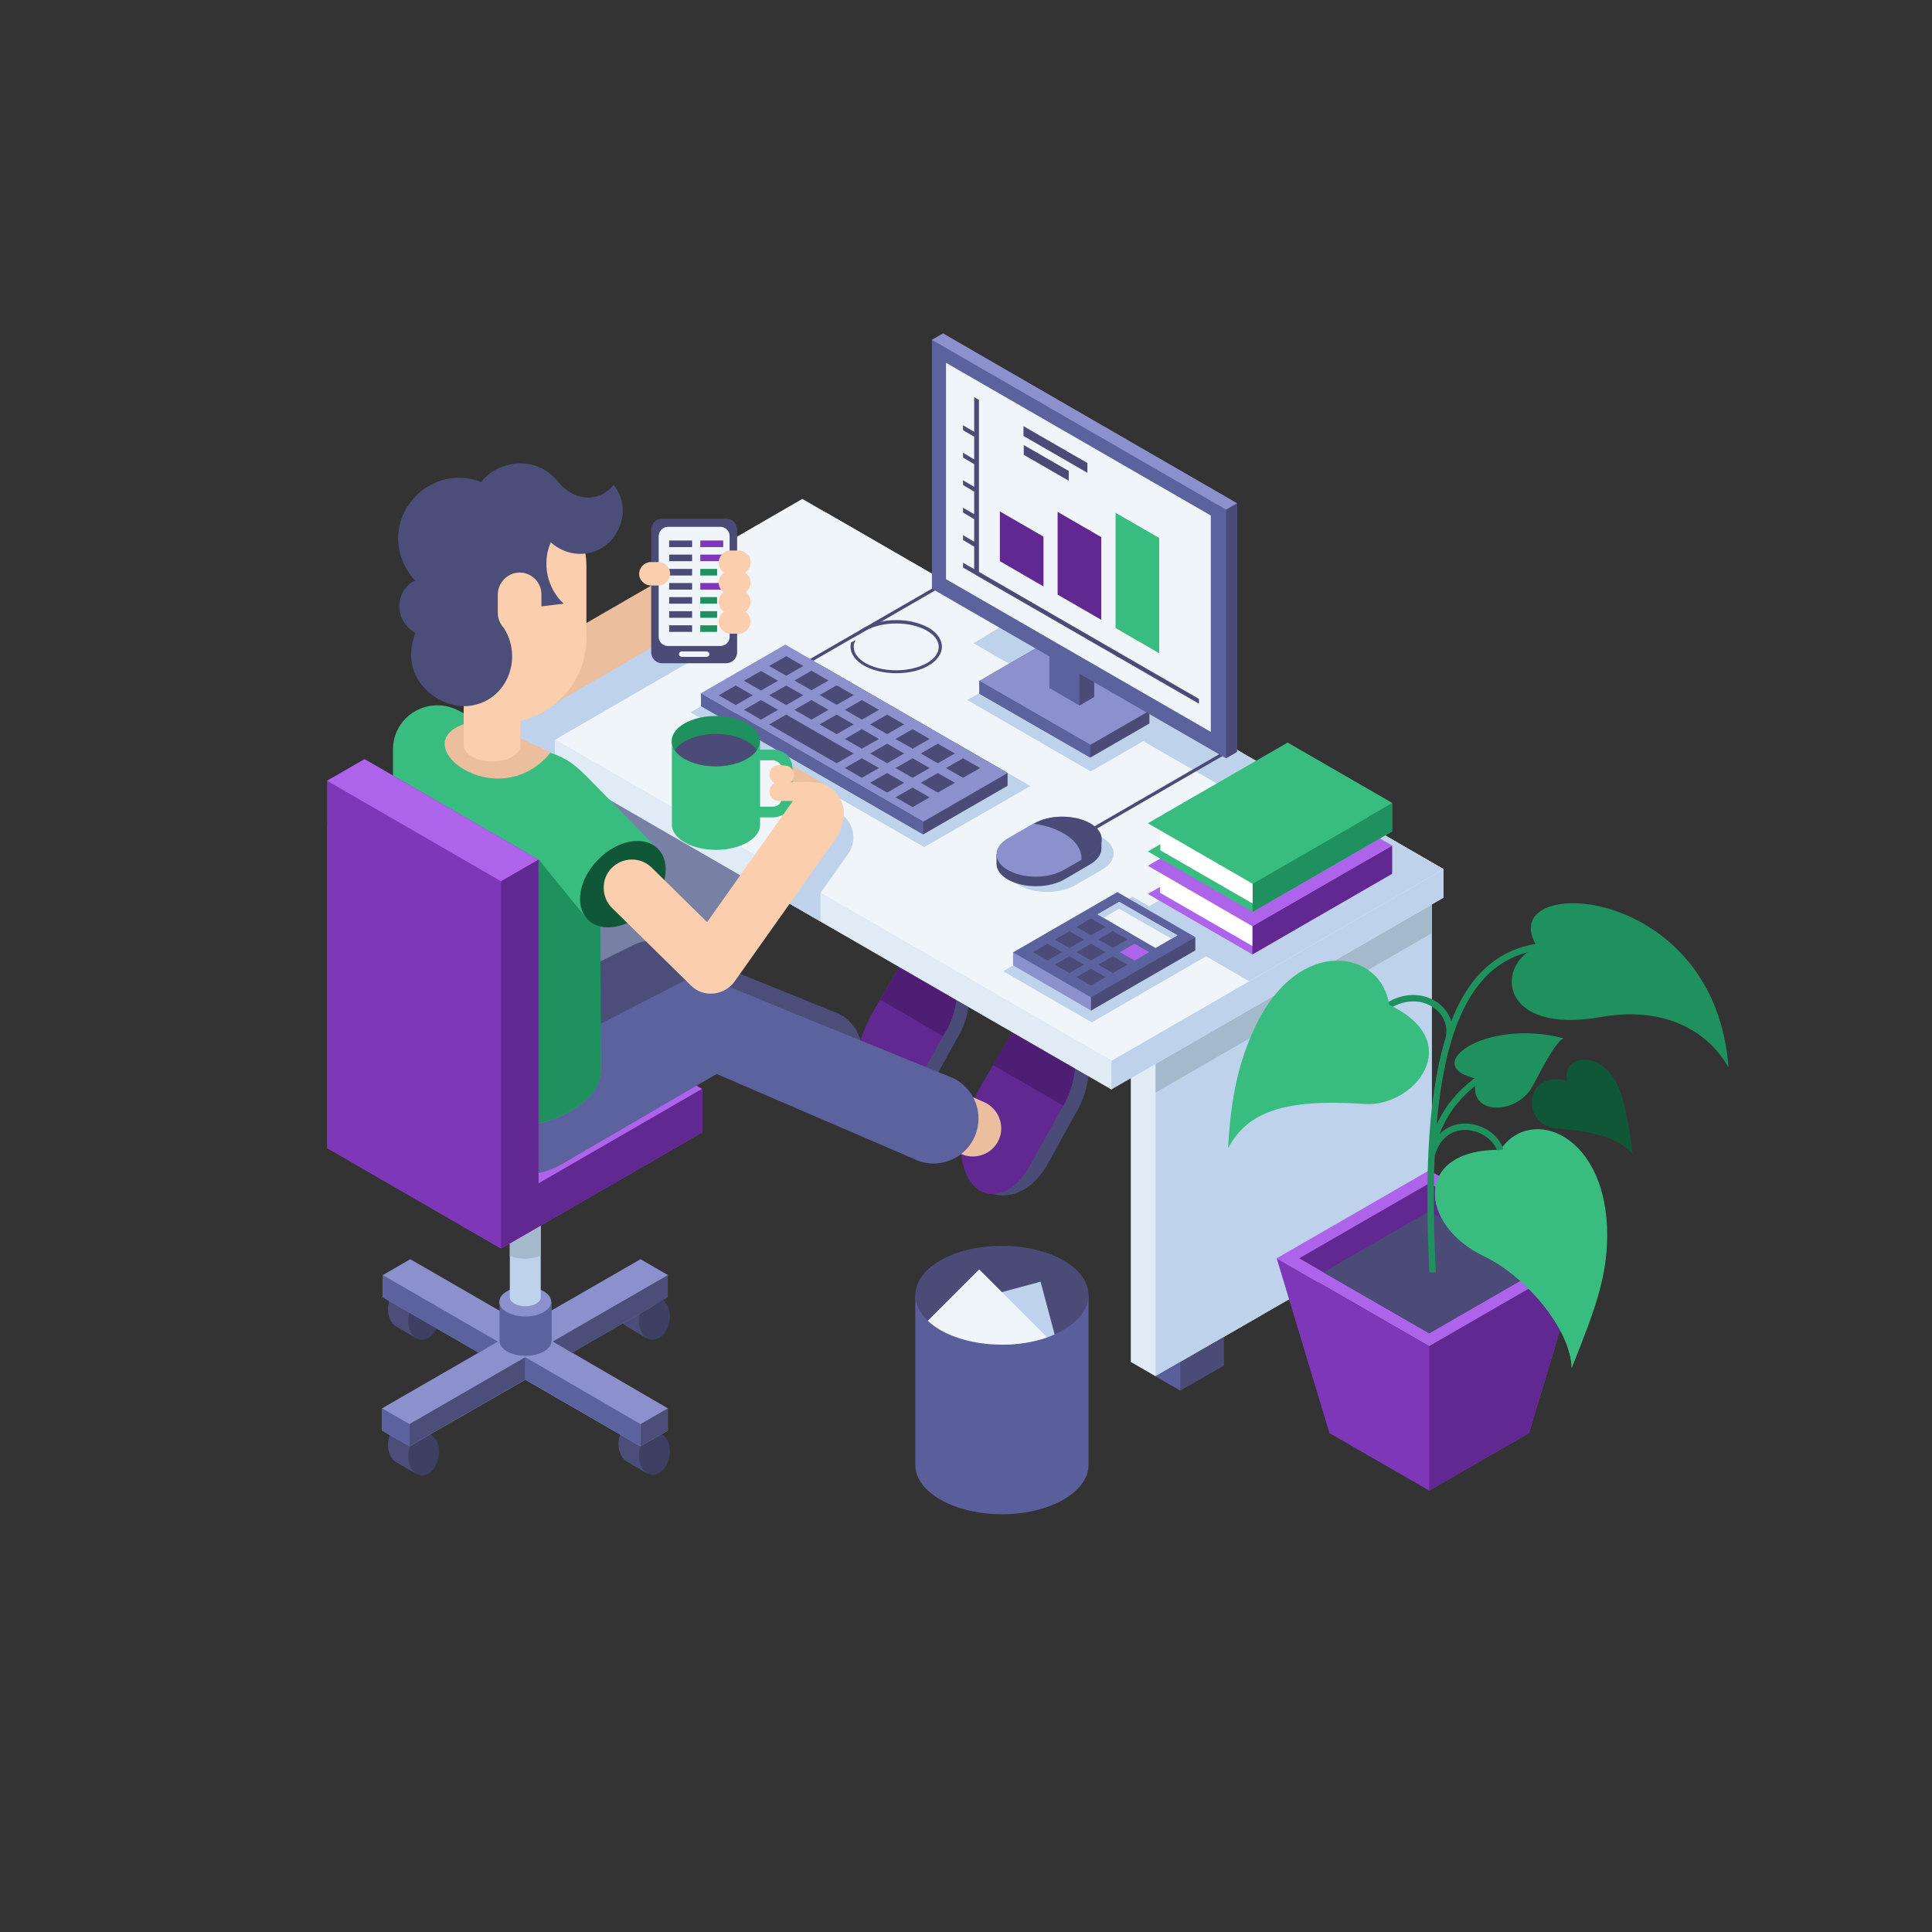 <svg version="1.1" id="_x31_" xmlns="http://www.w3.org/2000/svg" x="0" y="0" viewBox="0 0 850 850" xml:space="preserve"><rect x="0" y="0" width="850" height="850" fill="#333333" stroke="none"/><style>.st0{fill:#4b4b78}.st0,.st1,.st2,.st3{fill-rule:evenodd;clip-rule:evenodd}.st1{fill:#622891}.st2{fill:#4d1e73}.st3{fill:#e1ebf5}.st11,.st12,.st13{fill-rule:evenodd;clip-rule:evenodd}.st4{fill:#bed2eb}.st4,.st5,.st8,.st9{fill-rule:evenodd;clip-rule:evenodd}.st5{fill:#a5b9cd}.st8{fill:#5a5f9b}.st9{fill:#f0f5fa}.st11{fill:#8c91cd}.st12{fill:#4b4e78}.st13{fill:#ebbe9e}.st14{fill:#ae63eb}.st14,.st15,.st16,.st17,.st18,.st19{fill-rule:evenodd;clip-rule:evenodd}.st15{fill:#fff}.st16{fill:#5c629e}.st17{fill:#39bc80}.st18{fill:#1e915f}.st19{fill:#7f37b9}.st20{fill:#105738}.st20,.st22,.st23{fill-rule:evenodd;clip-rule:evenodd}.st22{fill:#3d3f63}.st23{fill:#fbceae}</style><switch><g><path class="st0" d="M423.3 507.8c0 17 24.5 28.9 38.2 3.3l11.7-21.2c3.6-5.8 5.9-13.3 6-20.9 0-14.1-7.8-23.2-17.5-20.3l-7.6 2.3-.6 3.1c-1.7 1.8-3.3 4.1-4.7 6.5-5.4 9.3-25.4 40.6-25.5 47.2z"/><path class="st1" d="M422.8 504.6c0 14.1 7.8 23.1 17.4 20.2 4.5-1.3 8.6-5 11.7-10 .4-.6.8-1.3 1.2-2l14.1-25.3c3.6-5.7 5.9-13.2 5.9-20.8 0-14.1-7.8-23.1-17.4-20.2-5 1.5-9.6 5.9-12.8 11.8L431.4 478c-3.2 5.6-8.6 19.4-8.6 26.6z"/><path class="st2" d="M467.8 486.4c3.3-5.6 5.3-12.6 5.3-19.8 0-14.1-7.8-23.1-17.4-20.2-5 1.5-9.6 5.9-12.8 11.8l-6 10.4 30.9 17.8z"/><path class="st0" d="M376.3 472.8c0 15.3 22 25.9 34.3 3l10.5-19c3.3-5.2 5.3-11.9 5.4-18.8 0-12.7-7-20.9-15.7-18.3l-6.8 2-.5 2.8c-1.6 1.7-3 3.6-4.2 5.8-4.9 8.4-22.9 36.5-23 42.5z"/><path class="st1" d="M375.9 469.8c0 12.6 7 20.8 15.6 18.2 4-1.2 7.7-4.5 10.5-9 .4-.6.7-1.2 1-1.8l12.6-22.7c3.3-5.2 5.3-11.9 5.3-18.7 0-12.6-7-20.8-15.6-18.2-4.5 1.3-8.6 5.3-11.4 10.6L383.6 446c-2.9 5.1-7.7 17.4-7.7 23.8z"/><path class="st2" d="M414.9 455.9l.8-1.4c3.3-5.2 5.3-11.9 5.3-18.7 0-12.6-7-20.8-15.6-18.2-4.5 1.3-8.6 5.3-11.4 10.6l-6.7 11.6 27.6 16.1z"/><path class="st3" d="M497.5 599.2l10.9 6.3 121.5-70.1v-150l-132.4 76.5z"/><path class="st4" d="M508.4 468.1v137.4l121.5-70.1V398z"/><path class="st5" d="M508.4 468.1v12.6l121.5-70.1V398z"/><path class="st3" d="M230.9 439.2l10.9 6.3 121.5-70.1v-150l-132.4 76.5z"/><path fill-rule="evenodd" clip-rule="evenodd" fill="#7980a6" d="M241.8 308.1v137.4l121.5-70.1V238z"/><path fill-rule="evenodd" clip-rule="evenodd" fill="#a6b8cf" stroke="#4b4b78" stroke-width=".216" stroke-miterlimit="22.926" d="M241.8 308.1v12.6l121.5-70.1V238z"/><path class="st0" d="M252.7 451.8l-10.9-6.3 30.1-17.3v12.6z"/><path class="st8" d="M252.7 451.8v-12.6l-10.9 6.3z"/><path class="st0" d="M338 402.6l-10.9-6.3 30-17.3v12.6z"/><path class="st8" d="M338 402.6V390l-10.9 6.3z"/><path class="st4" d="M363.3 225.4l271.8 157V395L489 479.3 217.2 322.4v-12.6z"/><path class="st3" d="M489 466.7v12.6L206.9 316.5v-12.6z"/><path class="st9" d="M353 219.5l282.1 162.9L489 466.7 206.9 303.9z"/><path class="st4" d="M498.2 394.5l38.9 22.5-56.8 32.8-38.9-22.5zm-53-121.7l117.3 67.7v14.3l-4.8 2.8L428.3 283zm-84.2 120l-21.7-12.5 13.5-19.1c4-5.6 11.8-6.9 17.4-3 5.6 4 6.9 11.8 3 17.4L361 392.8v12.6l-24.8-14.3v-12.6l24.8 14.3zm-135.5-78.2l-2.5-4.3 80.5-46.5 11.8 20.5-71.2 41.2V338l-24.9-14.4v-.8c0-3.7 1.6-7 4.2-9.3l2.1 1.1zm246.9 50.9c9.7 0 17.6 4.5 17.6 10 0 2.6-1.7 4.9-4.5 6.7-.4.2-.7.4-1.1.7l-10.6 6.1c-3.2 2.1-7.9 3.4-13.1 3.4-9.7 0-17.6-4.5-17.6-10 0-2.9 2.1-5.5 5.5-7.3l11.3-6.5c3.1-2 7.6-3.1 12.5-3.1z"/><path class="st0" d="M355.9 290.2l59.3-34.2.7 1.2-59.3 34.2z"/><path fill-rule="evenodd" clip-rule="evenodd" fill="none" stroke="#4b4b78" stroke-width="1.417" stroke-linecap="round" stroke-miterlimit="22.926" d="M470.2 370.9l70.6-40.8"/><path class="st0" d="M467.3 363.5c7 0 13 2.3 15.7 5.7h1.6v4.1c0 2.5-1.7 4.9-4.4 6.6-.4.2-.7.4-1.1.7l-10.3 6c-3.2 2-7.8 3.3-13 3.3-9.6 0-17.4-4.4-17.4-9.9v-4.3l2-.3c.9-1 2.1-1.9 3.5-2.6l11-6.4c3.1-1.7 7.5-2.9 12.4-2.9z"/><path class="st11" d="M467.3 359.3c9.5 0 17.3 4.4 17.3 9.9 0 2.5-1.7 4.8-4.4 6.6-.4.2-.7.4-1.1.6l-10.5 6c-3.2 2-7.8 3.3-12.9 3.3-9.5 0-17.3-4.4-17.3-9.9 0-2.8 2.1-5.4 5.4-7.2l11.1-6.4c3.2-1.7 7.6-2.9 12.4-2.9z"/><path class="st0" d="M467.3 359.3c9.6 0 17.4 4.4 17.4 9.9 0 2.5-1.7 4.9-4.4 6.6-.4.2-.7.4-1.1.7l-3.4 2v-.9c0-7.4-8.9-13.5-20.9-15.2 3.1-1.9 7.5-3.1 12.4-3.1z"/><path class="st4" d="M466 284.7l54.2 31.4-40.3 23.3-54.3-31.4zm-115.6 1.8l102.9 59.3-46.7 26.9-102.8-59.3zm234 66.6l50.7 29.3-85.5 49.3-50.6-29.2z"/><path class="st12" d="M394.3 272.8c5.5 0 10.4 1.3 14.1 3.3 3.7 2.1 6 5.1 6 8.4 0 3.3-2.3 6.3-6 8.4-3.6 2.1-8.6 3.3-14.1 3.3s-10.4-1.3-14.1-3.3c-3.7-2.1-6-5.1-6-8.4 0-.6.1-1.2.2-1.8l2-1.1c-.5.9-.8 1.9-.8 3 0 2.8 2 5.3 5.3 7.2 3.4 1.9 8.1 3.1 13.4 3.1 5.2 0 9.9-1.2 13.4-3.1 3.3-1.9 5.3-4.4 5.3-7.2s-2-5.3-5.3-7.2c-3.4-1.9-8.1-3.1-13.4-3.1-5.2 0-9.9 1.2-13.4 3.1l-.2.1-5.4 3.1c1-1.7 2.7-3.2 4.9-4.4 3.7-2.1 8.7-3.4 14.1-3.4z"/><path class="st13" d="M439.5 501.3c-2.7 6.3-10.1 9.2-16.4 6.5l-44.7-19.6c-6.3-2.7-9.2-10.1-6.5-16.4 2.7-6.3 10.1-9.2 16.4-6.5l44.7 19.6c6.3 2.8 9.2 10.2 6.5 16.4z"/><path class="st0" d="M519.3 611.8l-10.9-6.3 30.1-17.3v12.6z"/><path class="st8" d="M519.3 611.8v-12.6l-10.9 6.3z"/><path class="st0" d="M604.6 562.6l-10.9-6.3 30-17.3v12.6z"/><path class="st8" d="M604.6 562.6V550l-10.9 6.3z"/><path class="st12" d="M237 436.4l41.6-20.6c2.4-1.2 5.4-1.9 8.1-1.9 2.7 0 4.8.6 6.9 1.6l74.2 30h.1l.3.1c6.6 2.9 11.1 9.5 11 17.1-.1 10.2-8.5 18.3-18.6 18.1-2.4 0-4.7-.5-6.8-1.4-.3-.1-.5-.2-.8-.3l-60-25.8-63.1 35.6c-.4.2-.8.5-1.2.7l-.1.1c-4.9 2.6-4.1 4.1-16.4 4-12.3-.2-33.5-15.6-33.3-34.2.3-18.6 20.2-33.5 34.2-33.3 14.1.1 17.8 4 23.9 10.2z"/><path class="st14" d="M566.5 357.8l46 26.6-61.5 35.5-46-26.6z"/><path class="st1" d="M612.5 372v12.4L551 419.9v-12.4z"/><path class="st15" d="M510.4 380.5v12.3l40.6 23.4v-12.3z"/><path class="st14" d="M566.5 345.4l46 26.6-61.5 35.5-46-26.6z"/><path class="st0" d="M457 284.5l48.7 28.2v5.6l-26 15-48.8-28.1v-5.6z"/><path class="st11" d="M457.1 284.4l48.8 28.2-26.2 15.1-48.8-28.1z"/><path class="st16" d="M479.7 327.7v5.6l-48.8-28.1v-5.6zm-4.8-38.3l6.5 10.7v6.5l-6.5 3.8-13.2-7.7v-20.9z"/><path class="st0" d="M474.9 289.4v21l6.5-3.8v-20.9z"/><path class="st16" d="M544.2 221.4v109.4l-4.8 2.8L410 259V149.5l4.9-2.8z"/><path class="st0" d="M539.4 224.2v109.4l4.8-2.8V221.4z"/><path class="st11" d="M539.4 224.2L410 149.5l4.9-2.8 129.3 74.7z"/><path class="st9" d="M532.7 226.8V322l-116.5-67.2v-95.2z"/><path class="st17" d="M566.5 339.1l46.1 26.6-61.5 35.5-46.1-26.6z"/><path class="st18" d="M612.6 353.3v12.4l-61.5 35.5v-12.4z"/><path class="st15" d="M510.5 361.7v12.4l40.6 23.4v-12.3z"/><path class="st17" d="M566.5 326.7l46.1 26.6-61.5 35.5-46.1-26.6z"/><path class="st0" d="M360.7 292.4l82.6 47.7v5.6l-37.1 21.4-82.5-47.6v-5.7z"/><path class="st11" d="M345.5 283.6l97.8 56.5-37.1 21.4-97.8-56.5z"/><path class="st16" d="M406.2 361.5v5.6l-97.8-56.4V305z"/><path class="st0" d="M345.9 288.7l7.5 4.3-7.5 4.3-7.5-4.3 7.5-4.3zm29.7 42.8l-7.5 4.3-29.7-17.1 7.5-4.3 29.7 17.1zM357 295.1l-7.5 4.3 7.5 4.3 7.5-4.3-7.5-4.3zm11.1 6.4l7.5 4.3-7.5 4.3-7.5-4.3 7.5-4.3zm11.1 6.5l-7.5 4.3 7.5 4.3 7.5-4.3-7.5-4.3zm11.1 6.4l7.5 4.3-7.5 4.3-7.5-4.3 7.5-4.3zm11.2 6.4l-7.5 4.3 7.5 4.3 7.5-4.3-7.5-4.3zm11.1 6.4l7.5 4.3-7.5 4.3-7.5-4.3 7.5-4.3zm11.1 6.4l-7.5 4.3 7.5 4.3 7.5-4.3-7.5-4.3zm-11.1 15.1l-7.5-4.3 7.5-4.3 7.5 4.3-7.5 4.3zm-11.1-6.5l7.5-4.3-7.5-4.3-7.5 4.3 7.5 4.3zm-11.2-6.4l-7.5-4.3 7.5-4.3 7.5 4.3-7.5 4.3zm-11.1-6.4l7.5-4.3-7.5-4.3-7.5 4.3 7.5 4.3zm-11.1-6.4l7.5-4.3-7.5-4.3-7.5 4.3 7.5 4.3zm-11.1-6.4l7.5-4.3-7.5-4.3-7.5 4.3 7.5 4.3zm-11.1-6.4l-7.5-4.3 7.5-4.3 7.5 4.3-7.5 4.3zm-11.1-6.4l7.5-4.3-7.5-4.3-7.5 4.3 7.5 4.3zm66.7 51.3l7.5-4.3-7.5-4.3-7.5 4.3 7.5 4.3zm-11.2-6.4l-7.5-4.3 7.5-4.3 7.5 4.3-7.5 4.3zm-11.1-6.5l7.5-4.3-7.5-4.3-7.5 4.3 7.5 4.3zm-44.4-25.6l7.5-4.3-7.5-4.3-7.5 4.3 7.5 4.3zm-11.1-6.4l-7.5-4.3 7.5-4.3 7.5 4.3-7.5 4.3z"/><path class="st14" d="M628.8 514.9l67.1 38.7-67.1 38.7-67.1-38.7z"/><path class="st1" d="M628.8 520.6l57.2 33-57.2 33-57.2-33z"/><path class="st0" d="M675.3 559.8l-46.5 26.8-46.6-26.8 46.6-26.9z"/><path class="st19" d="M561.7 553.6l23.2 76.9 43.9 25.3 43.9-25.3 23.2-76.9-67.1 38.7z"/><path class="st1" d="M695.9 553.6l-23.2 76.9-43.9 25.3v-63.5z"/><path class="st18" d="M676.3 416.5c-20.6-32 78-29.8 84.2 53.2-10-17.7-30.2-26.8-55.9-22.3-45.1 8.1-47.1-23-28.3-30.9z"/><path class="st20" d="M689.6 475.6c-3.2-11.1 15.5-15.2 22.8 3.6 2.7 6.8 4.7 18.1 5.9 28.6-7.2-8.7-22.5-10.5-33.4-11.3-15.9-1.3-14.6-26.3 4.7-20.9z"/><path class="st17" d="M691.5 601.8c10.6-26.2 15.4-40.2 15.6-57.6.4-45.1-33.6-58.4-47-38.3-38.1-.4-36.2 32.9-7 46.8 17.7 8.5 37.8 31.5 38.4 49.1z"/><path d="M630.3 559.8c-5.5-105.3 14.2-143 53.7-143.9m-54.2 92.4c5.3-19 26.5-13.7 30.3-2.3m-22.7-49.3c3.2-13.9-15.7-25.5-31.4-10.5m62.7 18.3c-20.5 9.6-31.8 19.1-38 37.4" fill="none" stroke="#1e915f" stroke-width="2.835" stroke-miterlimit="22.926" fill-rule="evenodd" clip-rule="evenodd"/><path class="st18" d="M649.7 474.6c-25.7-5.4 3.6-26.9 38.2-17.8-3.8 1.8-9.9 14.2-13.6 21-7.1 13.3-29.6 13-24.6-3.2z"/><path class="st17" d="M540.3 505.2c1.2-22.1 4.5-37.7 11.9-53.4 19.3-40.8 55.6-33.7 59-9.7 34.4 16.2 11.1 45.1-10.8 43.6-35.9-2.5-51.8 3.8-60.1 19.5zm151.2 96.6l.1-.1c1.3-6.5 1.9-13.2 1.9-20 0-30-12.8-57-33.3-75.9 0 .1-.1.1-.1.2-38.1-.4-36.2 32.9-7 46.8 17.7 8.4 37.8 31.4 38.4 49z"/><path transform="rotate(-30.031 269.136 281.327)" class="st13" d="M222.7 269.5h93v23.7h-93z"/><path class="st19" d="M236.9 398.2v39.3l72 41.6v19.1l-88.5 51.1-76.5-44.2V363.6l16.5-9.6z"/><path class="st14" d="M236.9 437.5l72 41.6-72 41.6z"/><path class="st16" d="M254.7 455.3l44.4-22.8c2.6-1.4 5.5-2.2 8.6-2.2 2.7 0 5.2.6 7.5 1.6L418 473.8h.1l.3.1c7.1 3 12.1 10 12.1 18.2 0 10.9-8.8 19.8-19.8 19.8-2.6 0-5.1-.5-7.3-1.4-.3-.1-.6-.2-.8-.4l-87.3-37.6-67.3 39.2c-.4.3-.8.5-1.3.7l-.1.1c-5.2 2.9-11.2 4.5-17.5 4.5-20 0-36.3-16.2-36.3-36.3 0-20 16.2-36.3 36.3-36.3 9.9.2 19.1 4.3 25.6 10.9z"/><path class="st17" d="M172 479.6l.4-41.5h1v-99.9c0-20.2 20.6-29 27-26.1l41.8 19.1c7.4 2.4 11.3 5.7 17.2 11.7l29.8 30.4-25.2 23.5.3 74.4c0 14-22.4 25.4-44.5 25.4-22.2 0-36.5-7.3-42.3-17.5l-5.5.5z"/><path class="st18" d="M280.6 386.9l-16.5 9.9.3 74.4c0 10.3-12.2 19.3-27.5 23.2V378l21.1 26 22.6-17.1z"/><path class="st12" d="M184.4 574.1c0 1.9-.4 3.8-1.2 5.4v9.3l-8.9-5.2c-2.1-1.3-3.6-4.1-3.6-7.6 0-5.1 3.1-9.7 6.8-10.2 3.8-.5 6.9 3.2 6.9 8.3z"/><path class="st22" d="M193.2 579.2c0 5.1-3.1 9.7-6.8 10.2-3.8.5-6.8-3.2-6.8-8.3 0-5.1 3.1-9.7 6.8-10.2 3.8-.5 6.8 3.2 6.8 8.3z"/><path class="st12" d="M184.4 633.8c0 1.9-.4 3.8-1.2 5.4v9.3l-8.9-5.2c-2.1-1.3-3.6-4.1-3.6-7.6 0-5.1 3.1-9.7 6.8-10.2 3.8-.5 6.9 3.2 6.9 8.3z"/><path class="st22" d="M193.2 638.9c0 5.1-3.1 9.7-6.8 10.2-3.8.5-6.8-3.2-6.8-8.3 0-5.1 3.1-9.7 6.8-10.2 3.8-.5 6.8 3.2 6.8 8.3z"/><path class="st17" d="M192.4 310.3c10.8 0 19.5 8.7 19.5 19.5 0 8.1-4.9 15-11.8 18V368h-27.2v-38.2c-.1-10.8 8.7-19.5 19.5-19.5z"/><path class="st12" d="M285.8 574.1c0 1.9-.4 3.8-1.2 5.4v9.3l-8.9-5.2c-2.1-1.3-3.6-4.1-3.6-7.6 0-5.1 3.1-9.7 6.8-10.2 3.9-.5 6.9 3.2 6.9 8.3z"/><path class="st22" d="M294.7 579.2c0 5.1-3.1 9.7-6.8 10.2-3.8.5-6.8-3.2-6.8-8.3 0-5.1 3.1-9.7 6.8-10.2 3.7-.5 6.8 3.2 6.8 8.3z"/><path class="st12" d="M285.8 633.5c0 1.9-.4 3.8-1.2 5.4v9.3l-8.9-5.2c-2.1-1.3-3.6-4.1-3.6-7.6 0-5.1 3.1-9.7 6.8-10.2 3.9-.5 6.9 3.2 6.9 8.3z"/><path class="st22" d="M294.7 638.6c0 5.1-3.1 9.7-6.8 10.2-3.8.5-6.8-3.2-6.8-8.3 0-5.1 3.1-9.7 6.8-10.2 3.7-.5 6.8 3.2 6.8 8.3z"/><path class="st11" d="M293.8 619.6v9.8l-12.1 6.9-50.6-29.3-50.9 29.3-12.1-6.9v-9.8l42.5-24.5-42.2-24.4V561l12.1-7 50.6 29.2 50.7-29.2 12.1 7-5.7 13-36.5 21.1z"/><path class="st16" d="M180.2 636.3v-9.7l-12.1-7v9.8z"/><path class="st12" d="M281.7 636.3v-9.7l12.1-7v9.8z"/><path class="st16" d="M242.6 590c0 3.6-5.1 6.5-11.4 6.5-6.3 0-11.4-2.9-11.4-6.5v-17.3h22.9V590z"/><path class="st11" d="M231.1 579.2c6.3 0 11.4-2.9 11.4-6.5s-5.1-6.5-11.4-6.5-11.4 2.9-11.4 6.5 5.1 6.5 11.4 6.5z"/><path class="st4" d="M237.9 570.8v-34.7h-13.6v34.7c0 2.1 3 3.9 6.8 3.9s6.8-1.8 6.8-3.9z"/><path class="st5" d="M237.9 552.5v-16.4h-13.6v16.4c1.9.8 4.2 1.3 6.8 1.3 2.6-.1 4.9-.5 6.8-1.3z"/><path class="st13" d="M364.1 350.7c-1.2 1.9-3.7 2.6-5.6 1.5l-11.8-7.1c-1.9-1.2-2.6-3.7-1.5-5.6 1.1-1.9 3.7-2.6 5.6-1.5l11.8 7.1c2 1.1 2.6 3.6 1.5 5.6z"/><path class="st16" d="M281.7 636.3v-9.8l-50.6-29.4v9.8l50.6 29.4zM219 590.2L168.4 561v9.8l42.2 24.4 8.4-5z"/><path class="st12" d="M180.2 636.3v-9.8l50.9-29.4v9.8l-50.9 29.4zm63-46.1l50.6-29.2v9.8l-42.2 24.4-8.4-5z"/><path class="st13" d="M353.8 356.3c0 2.3-1.9 4.1-4.2 4.1l-2.6-.2c-2.3 0-4.1-1.9-4.1-4.2 0-2.3 1.9-4.1 4.2-4.1l2.6.2c2.3.1 4.1 1.9 4.1 4.2z"/><path class="st19" d="M236.9 378.2v142.5l72-41.6v19.1l-88.5 51.1-76.5-44.2V343.5l16.5-9.5z"/><path class="st13" d="M242.3 331.1c-25.4 30.6-71.7-9.4-29.8-14.3l29.8 14.3z"/><path class="st17" d="M340.1 329.8H327v4.7h13.1c1.1 0 2 .4 2.7 1.1.7.7 1.1 1.7 1.1 2.7v12.8c0 1.1-.4 2-1.1 2.7-.7.7-1.7 1.1-2.7 1.1H327v4.7h13.1c2.4 0 4.5-1 6.1-2.5 1.6-1.6 2.5-3.7 2.5-6.1v-12.8c0-2.4-1-4.5-2.5-6.1-1.6-1.3-3.8-2.3-6.1-2.3z"/><path class="st17" d="M295.6 362.8c0 6.1 8.7 11.1 19.4 11.1s19.4-4.9 19.4-11.1v-36.7h-38.8v36.7z"/><path class="st18" d="M314.9 337.2c10.7 0 19.4-5 19.4-11.1s-8.7-11.1-19.4-11.1-19.4 5-19.4 11.1c.1 6.1 8.8 11.1 19.4 11.1z"/><path class="st0" d="M296.8 330c2.8 4.2 9.8 7.1 18.1 7.1s15.3-3 18.1-7.1c-2.8-4.2-9.8-7.1-18.1-7.1-8.2 0-15.3 3-18.1 7.1z"/><path class="st23" d="M349.4 341c0 2.3-1.9 4.1-4.2 4.1l-2.6-.2c-2.3 0-4.1-1.9-4.1-4.2 0-2.3 1.9-4.1 4.2-4.1l2.6.2c2.3.1 4.1 1.9 4.1 4.2z"/><path class="st8" d="M478.9 644.5c0 12-17.1 21.7-38.1 21.7s-38.1-9.7-38.1-21.7v-74.7h76.2v74.7z"/><ellipse class="st0" cx="440.8" cy="569.8" rx="38.1" ry="21.7"/><path class="st4" d="M464 587.1c-6.3 2.8-14.2 4.4-22.8 4.5-7.3-6-12.4-13-14.3-19.4l30.9-8.3 6.2 23.2z"/><path class="st9" d="M460.7 588.4c-5.8 2-12.6 3.2-19.9 3.2-13.8 0-26-4.2-32.6-10.5l22.6-22.6 29.9 29.9z"/><path class="st0" d="M291.3 228.2h28.2c2.7 0 4.8 2.2 4.8 4.8v54c0 2.7-2.2 4.8-4.8 4.8h-28.2c-2.7 0-4.8-2.2-4.8-4.8v-54c0-2.7 2.2-4.8 4.8-4.8z"/><path class="st9" d="M293.8 231.8H317c2.2 0 4 1.8 4 4v44.4c0 2.2-1.8 4-4 4h-23.2c-2.2 0-4-1.8-4-4v-44.4c.1-2.3 1.9-4 4-4z"/><path class="st23" d="M216.5 296.5c6.9 0 12.5 5.6 12.5 12.5v18.9c0 3.9-5.6 7.1-12.5 7.1s-12.5-3.2-12.5-7.1V309c0-6.9 5.6-12.5 12.5-12.5z"/><path class="st23" d="M220.7 211.8c20.5 0 37.3 16.8 37.3 37.3v31.7c0 20.5-16.8 37.3-37.3 37.3-4.8 0-9.4-.9-13.6-2.6 4.1-2.7 6.8-7.4 6.8-12.6V290c0-8.4-6.9-15.2-15.2-15.2-7.2 0-13.2 5-14.8 11.7-.3-1.8-.4-3.7-.4-5.6v-31.7c0-20.6 16.7-37.4 37.2-37.4z"/><path class="st12" d="M220.8 275c10.6 14.5 1.6 35.7-17 35.7-10.4 0-28.8-11.3-21.1-32.2-10.6-6.5-8-19.6-.1-23-20-23 3.8-53.2 29.2-43.4 5.3-7.8 22.5-13.7 33.8-.1 7.9 9.4 18.6 8.6 24.4 1.3 8.4 10.9 2.3 24.2-6.5 28.5-6.4 3.1-14.6 2.6-21.2-3.2-4.1 9.4-1.4 20.5 5.7 27l-13.4 1.6-13.8 7.8z"/><path class="st23" d="M228.6 251.9c5.3 0 9.6 4.3 9.6 9.6v8.1c0 5.3-4.3 9.6-9.6 9.6s-9.6-4.3-9.6-9.6v-8.1c.1-5.3 4.4-9.6 9.6-9.6zm128.8 92.2c7.7 0 13.9 6.2 13.9 13.9s-6.2 13.9-13.9 13.9-8.5-9-8.5-13.9.4-3.9 1.2-5.6h-7.4c-2.3 0-4.1-1.8-4.2-4.1 0-2.3 1.8-4.1 4.1-4.2l13.8-.1h.5c.2.1.3.1.5.1z"/><path class="st17" d="M249.5 357.4c9.3-6.4 20.4-5.8 24.6 1.3 4.2 7.2.1 18.2-9.2 24.6-9.3 6.4-20.4 5.8-24.6-1.3-4.3-7.1-.2-18.2 9.2-24.6z"/><path class="st20" d="M264.7 376.7c9-8 20.6-9 25.7-2.2 5.2 6.8 2 18.8-7 26.8s-20.6 9-25.7 2.2c-5.2-6.7-2.1-18.7 7-26.8z"/><path class="st23" d="M304.1 433.7l-34.8-34.2c-4.8-4.7-5-12.8-.2-17.6 4.8-4.9 12.7-5 17.6-.2l24.4 24 36.6-51.7c4-5.6 11.8-6.9 17.4-3 5.6 4 6.9 11.8 3 17.4l-44.9 63.4c-4.4 6.1-13.5 7.4-19.1 1.9z"/><path class="st9" d="M299.9 286.6h11c.7 0 1.2.6 1.2 1.2 0 .7-.6 1.2-1.2 1.2h-11c-.7 0-1.2-.6-1.2-1.2 0-.7.5-1.2 1.2-1.2z"/><path class="st1" d="M465.3 261.6l19.2 11.1v-36.4l-19.2-11.1z"/><path class="st17" d="M490.8 276.3l19.2 11.1v-50.7l-19.2-11.1z"/><path class="st1" d="M439.9 246.9l19.2 11.1v-21.9L439.9 225z"/><path class="st0" d="M428.6 192.1l-4.9-2.8v-2.2l4.9 2.9v-15.3l2.1 1.3v75.6l96.8 55.9v2.1l-97.8-56.4-1.1-.7-4.9-2.8v-2.1l4.9 2.8v-9.9l-4.9-2.9v-2.1l4.9 2.8v-9.9l-4.9-2.9v-2.1l4.9 2.8v-9.9l-4.9-2.9v-2.1l4.9 2.9v-10l-4.9-2.9v-2.1l4.9 2.9zm41.6 19.4l-19.8-11.4v-4.3l19.8 11.4v4.3zm8.2-3.5v-4.3l-28.1-16.2v4.3l28.1 16.2z"/><path class="st11" d="M445.7 419l80.2-.9-45.9 26.5-34.3-19.9z"/><path class="st0" d="M525.9 412.3v5.8L480 444.6v-9.3z"/><path class="st16" d="M491.6 392.5l34.3 19.8-45.9 26.5-34.3-19.8z"/><path class="st0" d="M480 404.1l6.4 3.7-6.4 3.7-6.4-3.7 6.4-3.7zm9.6 5.5l-6.4 3.7 6.4 3.7 6.4-3.7-6.4-3.7zm0 18.5l-6.4-3.7 6.4-3.7 6.4 3.7-6.4 3.7zm-9.6-5.5l-6.4-3.7 6.4-3.7 6.4 3.7-6.4 3.7zm-9.5-5.5l6.4-3.7-6.4-3.7-6.4 3.7 6.4 3.7zm9.5 16.5l6.4-3.7-6.4-3.7-6.4 3.7 6.4 3.7zm-9.5-5.5l6.4-3.7-6.4-3.7-6.4 3.7 6.4 3.7zm-9.6-5.5l-6.4-3.7 6.4-3.7 6.4 3.7-6.4 3.7z"/><path class="st14" d="M499.2 415.2l6.4 3.7-6.4 3.7-6.5-3.7z"/><path class="st9" d="M492.4 396.8l25.6 14.7-9.6 5.6-25.5-14.8z"/><path class="st0" d="M294.4 275.1h10.1v2.9h-10.1zm0-6.2h10.1v2.9h-10.1zm0-6.2h10.1v2.9h-10.1zm0-6.2h10.1v2.9h-10.1zm0-6.2h10.1v2.9h-10.1zm0-6.3h10.1v2.9h-10.1zm0-6.2h10.1v2.9h-10.1z"/><path class="st18" d="M308.1 275.1h7.4v2.9h-7.4zm0-6.2h7.4v2.9h-7.4zm0-6.2h7.4v2.9h-7.4z"/><path class="st19" d="M308.1 256.5h10.1v2.9h-10.1z"/><path class="st18" d="M308.1 250.3h7.4v2.9h-7.4z"/><path class="st19" d="M308.1 244h10.1v2.9h-10.1zm0-6.2h10.1v2.9h-10.1z"/><path class="st23" d="M294.8 252c.2 2.8-1.9 5.3-4.7 5.6h-3.3c-2.8.2-5.3-1.9-5.6-4.7-.2-2.8 1.9-5.3 4.7-5.6h3.3c2.9-.3 5.4 1.9 5.6 4.7zm35.4-4.9c.2 2.9-2 5.5-4.9 5.7h-3.4c-2.9.2-5.5-2-5.7-4.9-.2-2.9 2-5.5 4.9-5.7h3.4c3-.2 5.5 2 5.7 4.9z"/><path class="st23" d="M330.2 255.9c.2 2.9-2 5.5-4.9 5.7h-3.4c-2.9.2-5.5-2-5.7-4.9-.2-2.9 2-5.5 4.9-5.7h3.4c3-.2 5.5 2 5.7 4.9z"/><path class="st23" d="M330.2 264.4c.2 2.9-2 5.5-4.9 5.7h-3.4c-2.9.2-5.5-2-5.7-4.9-.2-2.9 2-5.5 4.9-5.7h3.4c3-.3 5.5 1.9 5.7 4.9z"/><path class="st23" d="M330.2 273.1c.2 2.9-2 5.5-4.9 5.7h-3.4c-2.9.2-5.5-2-5.7-4.9-.2-2.9 2-5.5 4.9-5.7h3.4c3-.3 5.5 2 5.7 4.9z"/><path class="st1" d="M220.4 549.3V387.6l16.5-9.6v142.7l72-41.6v19.1l-72 41.6z"/><path class="st14" d="M143.9 343.5l16.5-9.5 76.5 44.2-16.5 9.5z"/><path class="st4" d="M492.4 396.8l25.6 14.7-2.6 1.5-23-13.2-6.9 4-2.6-1.5z"/></g></switch></svg>